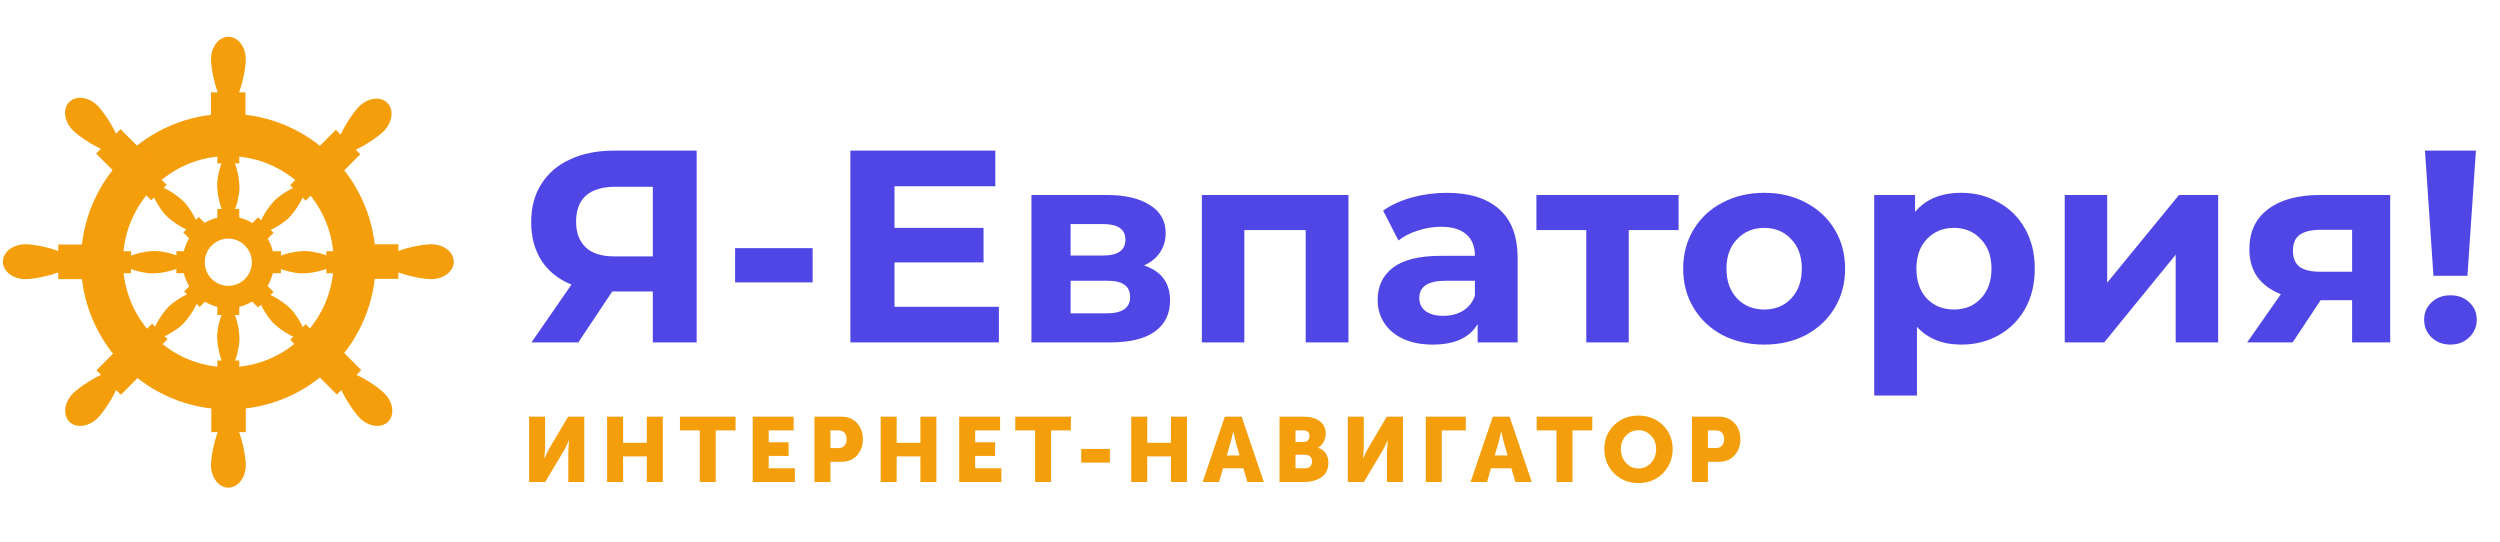 <svg width="438" height="95" viewBox="0 0 438 95" fill="none" xmlns="http://www.w3.org/2000/svg">
<path d="M122.054 26.389V59.989H114.374V51.06H107.27L101.318 59.989H93.11L100.118 49.861C97.846 48.932 96.102 47.541 94.886 45.684C93.67 43.797 93.062 41.541 93.062 38.916C93.062 36.325 93.654 34.1 94.838 32.245C96.022 30.357 97.702 28.916 99.878 27.924C102.054 26.901 104.614 26.389 107.558 26.389H122.054ZM107.75 32.724C105.542 32.724 103.846 33.236 102.662 34.261C101.51 35.285 100.934 36.804 100.934 38.821C100.934 40.773 101.494 42.276 102.614 43.333C103.734 44.389 105.382 44.916 107.558 44.916H114.374V32.724H107.75ZM128.792 43.477H142.376V49.477H128.792V43.477ZM175.004 53.748V59.989H148.988V26.389H174.38V32.629H156.716V39.925H172.316V45.972H156.716V53.748H175.004ZM200.436 46.501C203.476 47.525 204.996 49.572 204.996 52.645C204.996 54.98 204.116 56.788 202.356 58.069C200.596 59.349 197.972 59.989 194.484 59.989H180.708V34.164H193.908C197.14 34.164 199.668 34.757 201.492 35.941C203.316 37.093 204.228 38.724 204.228 40.837C204.228 42.117 203.892 43.252 203.22 44.245C202.58 45.205 201.652 45.956 200.436 46.501ZM187.572 44.773H193.236C195.86 44.773 197.172 43.844 197.172 41.989C197.172 40.164 195.86 39.252 193.236 39.252H187.572V44.773ZM193.86 54.901C196.612 54.901 197.988 53.956 197.988 52.069C197.988 51.077 197.668 50.356 197.028 49.908C196.388 49.428 195.38 49.188 194.004 49.188H187.572V54.901H193.86ZM236.248 34.164V59.989H228.76V40.309H218.008V59.989H210.568V34.164H236.248ZM253.459 33.781C257.459 33.781 260.531 34.74 262.675 36.66C264.819 38.548 265.891 41.413 265.891 45.252V59.989H258.883V56.773C257.475 59.172 254.851 60.373 251.011 60.373C249.027 60.373 247.299 60.036 245.827 59.364C244.387 58.693 243.283 57.764 242.515 56.581C241.747 55.397 241.363 54.053 241.363 52.548C241.363 50.148 242.259 48.261 244.051 46.885C245.875 45.508 248.675 44.821 252.451 44.821H258.403C258.403 43.188 257.907 41.941 256.915 41.077C255.923 40.181 254.435 39.733 252.451 39.733C251.075 39.733 249.715 39.956 248.371 40.404C247.059 40.821 245.939 41.397 245.011 42.133L242.323 36.901C243.731 35.908 245.411 35.141 247.363 34.596C249.347 34.053 251.379 33.781 253.459 33.781ZM252.883 55.333C254.163 55.333 255.299 55.044 256.291 54.468C257.283 53.861 257.987 52.98 258.403 51.828V49.188H253.267C250.195 49.188 248.659 50.197 248.659 52.212C248.659 53.172 249.027 53.941 249.763 54.517C250.531 55.06 251.571 55.333 252.883 55.333ZM294.092 40.309H285.356V59.989H277.916V40.309H269.18V34.164H294.092V40.309ZM309.101 60.373C306.381 60.373 303.933 59.812 301.757 58.693C299.613 57.541 297.933 55.956 296.717 53.941C295.501 51.925 294.893 49.636 294.893 47.077C294.893 44.517 295.501 42.228 296.717 40.212C297.933 38.197 299.613 36.629 301.757 35.508C303.933 34.356 306.381 33.781 309.101 33.781C311.821 33.781 314.253 34.356 316.397 35.508C318.541 36.629 320.221 38.197 321.437 40.212C322.653 42.228 323.261 44.517 323.261 47.077C323.261 49.636 322.653 51.925 321.437 53.941C320.221 55.956 318.541 57.541 316.397 58.693C314.253 59.812 311.821 60.373 309.101 60.373ZM309.101 54.228C311.021 54.228 312.589 53.589 313.805 52.309C315.053 50.996 315.677 49.252 315.677 47.077C315.677 44.901 315.053 43.172 313.805 41.892C312.589 40.581 311.021 39.925 309.101 39.925C307.181 39.925 305.597 40.581 304.349 41.892C303.101 43.172 302.477 44.901 302.477 47.077C302.477 49.252 303.101 50.996 304.349 52.309C305.597 53.589 307.181 54.228 309.101 54.228ZM343.628 33.781C346.028 33.781 348.204 34.34 350.156 35.461C352.14 36.548 353.692 38.1 354.812 40.117C355.932 42.1 356.492 44.42 356.492 47.077C356.492 49.733 355.932 52.069 354.812 54.084C353.692 56.069 352.14 57.62 350.156 58.74C348.204 59.828 346.028 60.373 343.628 60.373C340.332 60.373 337.74 59.333 335.852 57.252V69.3H328.364V34.164H335.516V37.141C337.372 34.901 340.076 33.781 343.628 33.781ZM342.332 54.228C344.252 54.228 345.82 53.589 347.036 52.309C348.284 50.996 348.908 49.252 348.908 47.077C348.908 44.901 348.284 43.172 347.036 41.892C345.82 40.581 344.252 39.925 342.332 39.925C340.412 39.925 338.828 40.581 337.58 41.892C336.364 43.172 335.756 44.901 335.756 47.077C335.756 49.252 336.364 50.996 337.58 52.309C338.828 53.589 340.412 54.228 342.332 54.228ZM361.74 34.164H369.18V49.525L381.756 34.164H388.62V59.989H381.18V44.629L368.652 59.989H361.74V34.164ZM418.762 34.164V59.989H412.09V52.596H406.57L401.674 59.989H393.706L399.61 51.541C397.818 50.837 396.442 49.828 395.482 48.517C394.554 47.172 394.09 45.556 394.09 43.669C394.09 40.629 395.178 38.292 397.354 36.66C399.562 34.996 402.586 34.164 406.426 34.164H418.762ZM406.57 40.261C404.97 40.261 403.754 40.548 402.922 41.124C402.122 41.7 401.722 42.629 401.722 43.908C401.722 45.188 402.106 46.133 402.874 46.74C403.674 47.316 404.874 47.605 406.474 47.605H412.09V40.261H406.57ZM424.854 26.389H433.782L432.294 48.325H426.342L424.854 26.389ZM429.318 60.373C428.006 60.373 426.902 59.956 426.006 59.124C425.142 58.261 424.71 57.221 424.71 56.005C424.71 54.788 425.142 53.781 426.006 52.98C426.87 52.148 427.974 51.733 429.318 51.733C430.662 51.733 431.766 52.148 432.63 52.98C433.494 53.781 433.926 54.788 433.926 56.005C433.926 57.221 433.478 58.261 432.582 59.124C431.718 59.956 430.63 60.373 429.318 60.373Z" fill="#4F46E5"/>
<path d="M95.516 84.443L98.7 79.115C99.004 78.619 99.324 77.963 99.66 77.163H99.692L99.564 79.115V84.443H102.364V73.003H99.532L96.364 78.347C96.06 78.843 95.74 79.499 95.404 80.299H95.372L95.5 78.347V73.003H92.7V84.443H95.516ZM109.163 84.443V79.963H113.323V84.443H116.123V73.003H113.323V77.579H109.163V73.003H106.363V84.443H109.163ZM125.399 84.443V75.403H128.871V73.003H119.127V75.403H122.599V84.443H125.399ZM139.267 84.443V82.043H134.675V79.883H138.163V77.483H134.675V75.403H139.043V73.003H131.875V84.443H139.267ZM145.494 84.443V80.907H147.446C148.55 80.907 149.446 80.539 150.134 79.803C150.822 79.051 151.174 78.107 151.174 76.939C151.174 75.787 150.822 74.843 150.134 74.107C149.446 73.371 148.55 73.003 147.446 73.003H142.694V84.443H145.494ZM145.494 75.403H146.918C147.814 75.403 148.326 75.995 148.326 76.939C148.326 77.883 147.814 78.507 146.87 78.507H145.494V75.403ZM157.094 84.443V79.963H161.254V84.443H164.054V73.003H161.254V77.579H157.094V73.003H154.294V84.443H157.094ZM175.442 84.443V82.043H170.85V79.883H174.338V77.483H170.85V75.403H175.218V73.003H168.05V84.443H175.442ZM184.149 84.443V75.403H187.621V73.003H177.877V75.403H181.349V84.443H184.149ZM194.456 81.051V78.651H189.432V81.051H194.456ZM200.994 84.443V79.963H205.154V84.443H207.954V73.003H205.154V77.579H200.994V73.003H198.194V84.443H200.994ZM213.582 84.443L214.27 82.043H217.838L218.542 84.443H221.422L217.534 73.003H214.59L210.702 84.443H213.582ZM215.582 77.579C215.726 77.099 215.87 76.443 216.046 75.611H216.078L216.542 77.579L217.182 79.803H214.926L215.582 77.579ZM228.383 84.443C229.647 84.443 230.687 84.171 231.503 83.611C232.319 83.051 232.735 82.203 232.735 81.035C232.735 79.899 232.159 78.827 230.943 78.459V78.427C231.775 77.931 232.271 76.971 232.271 75.995C232.271 74.075 230.735 73.003 228.383 73.003H224.175V84.443H228.383ZM226.975 75.403H228.367C229.071 75.403 229.423 75.803 229.423 76.379C229.423 76.971 229.071 77.435 228.415 77.435H226.975V75.403ZM226.975 79.675H228.671C229.455 79.675 229.871 80.155 229.871 80.843C229.871 81.531 229.423 82.043 228.655 82.043H226.975V79.675ZM238.95 84.443L242.134 79.115C242.438 78.619 242.758 77.963 243.094 77.163H243.126L242.998 79.115V84.443H245.798V73.003H242.966L239.798 78.347C239.494 78.843 239.174 79.499 238.838 80.299H238.806L238.934 78.347V73.003H236.134V84.443H238.95ZM252.597 84.443V75.403H256.805V73.003H249.797V84.443H252.597ZM260.529 84.443L261.217 82.043H264.785L265.489 84.443H268.369L264.481 73.003H261.537L257.649 84.443H260.529ZM262.529 77.579C262.673 77.099 262.817 76.443 262.993 75.611H263.025L263.489 77.579L264.129 79.803H261.873L262.529 77.579ZM275.496 84.443V75.403H278.968V73.003H269.224V75.403H272.696V84.443H275.496ZM281.082 78.651C281.082 80.347 281.642 81.771 282.778 82.923C283.914 84.059 285.354 84.635 287.066 84.635C288.778 84.635 290.202 84.059 291.338 82.923C292.474 81.771 293.05 80.347 293.05 78.651C293.05 77.003 292.474 75.611 291.338 74.491C290.202 73.371 288.778 72.811 287.066 72.811C285.354 72.811 283.914 73.371 282.778 74.491C281.642 75.611 281.082 77.003 281.082 78.651ZM283.978 78.651C283.978 77.723 284.282 76.939 284.874 76.315C285.466 75.691 286.202 75.371 287.066 75.371C287.93 75.371 288.666 75.691 289.258 76.315C289.85 76.939 290.154 77.723 290.154 78.651C290.154 79.627 289.85 80.443 289.258 81.099C288.666 81.755 287.93 82.075 287.066 82.075C286.202 82.075 285.466 81.755 284.874 81.099C284.282 80.443 283.978 79.627 283.978 78.651ZM299.231 84.443V80.907H301.183C302.287 80.907 303.183 80.539 303.871 79.803C304.559 79.051 304.911 78.107 304.911 76.939C304.911 75.787 304.559 74.843 303.871 74.107C303.183 73.371 302.287 73.003 301.183 73.003H296.431V84.443H299.231ZM299.231 75.403H300.655C301.551 75.403 302.063 75.995 302.063 76.939C302.063 77.883 301.551 78.507 300.607 78.507H299.231V75.403Z" fill="#F59E0B"/>
<path d="M41.953 32.941C41.953 34.33 41.086 38.159 40.016 38.159C38.947 38.159 38.08 34.33 38.08 32.941C38.08 31.551 38.947 30.424 40.016 30.424C41.086 30.424 41.953 31.551 41.953 32.941Z" fill="#F59E0B"/>
<path d="M38.08 36.605H41.919V41.063H38.08V36.605Z" fill="#F59E0B"/>
<path d="M38.046 32.299C38.046 30.909 38.913 27.081 39.983 27.081C41.052 27.081 41.919 30.909 41.919 32.299C41.919 33.689 41.052 34.815 39.983 34.815C38.913 34.815 38.046 33.689 38.046 32.299Z" fill="#F59E0B"/>
<path d="M41.919 28.634H38.08L38.08 24.176H41.919V28.634Z" fill="#F59E0B"/>
<path d="M41.953 59.495C41.953 60.885 41.086 64.713 40.016 64.713C38.947 64.713 38.08 60.885 38.08 59.495C38.08 58.105 38.947 56.979 40.016 56.979C41.086 56.979 41.953 58.105 41.953 59.495Z" fill="#F59E0B"/>
<path d="M38.08 63.159H41.919V67.618H38.08V63.159Z" fill="#F59E0B"/>
<path d="M38.046 58.853C38.046 57.464 38.913 53.635 39.983 53.635C41.052 53.635 41.919 57.464 41.919 58.853C41.919 60.243 41.052 61.369 39.983 61.369C38.913 61.369 38.046 60.243 38.046 58.853Z" fill="#F59E0B"/>
<path d="M41.919 55.189H38.08L38.08 50.73H41.919V55.189Z" fill="#F59E0B"/>
<path d="M53.515 43.983C54.901 43.983 58.719 44.852 58.719 45.925C58.719 46.998 54.901 47.867 53.515 47.867C52.129 47.867 51.006 46.998 51.006 45.925C51.006 44.852 52.129 43.983 53.515 43.983Z" fill="#F59E0B"/>
<path d="M57.169 47.867V44.017H61.615V47.867H57.169Z" fill="#F59E0B"/>
<path d="M52.875 47.901C51.489 47.901 47.671 47.031 47.671 45.959C47.671 44.886 51.489 44.017 52.875 44.017C54.261 44.017 55.384 44.886 55.384 45.959C55.384 47.031 54.261 47.901 52.875 47.901Z" fill="#F59E0B"/>
<path d="M49.221 44.017V47.867H44.775V44.017H49.221Z" fill="#F59E0B"/>
<path d="M27.251 43.983C28.637 43.983 32.455 44.852 32.455 45.925C32.455 46.998 28.637 47.867 27.251 47.867C25.865 47.867 24.742 46.998 24.742 45.925C24.742 44.852 25.865 43.983 27.251 43.983Z" fill="#F59E0B"/>
<path d="M30.905 47.867V44.017H35.351V47.867H30.905Z" fill="#F59E0B"/>
<path d="M26.611 47.901C25.225 47.901 21.407 47.031 21.407 45.959C21.407 44.886 25.225 44.017 26.611 44.017C27.997 44.017 29.12 44.886 29.12 45.959C29.12 47.031 27.997 47.901 26.611 47.901Z" fill="#F59E0B"/>
<path d="M22.957 44.017V47.867H18.511V44.017H22.957Z" fill="#F59E0B"/>
<path d="M32.263 35.395C33.243 36.378 35.33 39.7 34.573 40.458C33.817 41.217 30.504 39.124 29.524 38.142C28.544 37.159 28.363 35.748 29.119 34.989C29.876 34.231 31.283 34.413 32.263 35.395Z" fill="#F59E0B"/>
<path d="M32.108 40.733L34.823 38.011L37.967 41.163L35.252 43.886L32.108 40.733Z" fill="#F59E0B"/>
<path d="M29.048 37.712C28.068 36.729 25.981 33.407 26.738 32.649C27.494 31.891 30.807 33.983 31.787 34.966C32.767 35.948 32.948 37.36 32.192 38.118C31.435 38.876 30.028 38.695 29.048 37.712Z" fill="#F59E0B"/>
<path d="M29.203 32.374L26.488 35.097L23.344 31.945L26.059 29.222L29.203 32.374Z" fill="#F59E0B"/>
<path d="M50.988 54.172C51.968 55.155 54.055 58.477 53.298 59.235C52.542 59.993 49.229 57.901 48.249 56.919C47.269 55.936 47.088 54.525 47.844 53.766C48.601 53.008 50.008 53.189 50.988 54.172Z" fill="#F59E0B"/>
<path d="M50.833 59.51L53.548 56.787L56.692 59.94L53.977 62.662L50.833 59.51Z" fill="#F59E0B"/>
<path d="M47.773 56.489C46.793 55.506 44.706 52.184 45.463 51.426C46.219 50.667 49.532 52.76 50.512 53.742C51.492 54.725 51.673 56.136 50.917 56.895C50.16 57.653 48.753 57.471 47.773 56.489Z" fill="#F59E0B"/>
<path d="M47.928 51.151L45.213 53.873L42.069 50.721L44.784 47.998L47.928 51.151Z" fill="#F59E0B"/>
<path d="M48.225 35.005C49.205 34.023 52.518 31.93 53.275 32.689C54.031 33.447 51.944 36.769 50.964 37.752C49.984 38.734 48.577 38.916 47.821 38.158C47.064 37.399 47.245 35.988 48.225 35.005Z" fill="#F59E0B"/>
<path d="M53.548 35.161L50.833 32.438L53.977 29.286L56.692 32.008L53.548 35.161Z" fill="#F59E0B"/>
<path d="M50.536 38.229C49.556 39.212 46.243 41.304 45.487 40.546C44.73 39.788 46.817 36.466 47.797 35.483C48.777 34.5 50.184 34.319 50.941 35.077C51.697 35.835 51.516 37.247 50.536 38.229Z" fill="#F59E0B"/>
<path d="M45.213 38.074L47.928 40.797L44.784 43.949L42.069 41.227L45.213 38.074Z" fill="#F59E0B"/>
<path d="M29.654 53.628C30.634 52.645 33.947 50.553 34.703 51.312C35.459 52.07 33.373 55.392 32.393 56.374C31.413 57.357 30.005 57.539 29.249 56.781C28.493 56.022 28.674 54.611 29.654 53.628Z" fill="#F59E0B"/>
<path d="M34.977 53.783L32.262 51.061L35.406 47.908L38.121 50.631L34.977 53.783Z" fill="#F59E0B"/>
<path d="M31.964 56.852C30.984 57.835 27.671 59.927 26.915 59.169C26.159 58.41 28.245 55.088 29.225 54.106C30.205 53.123 31.613 52.941 32.369 53.7C33.125 54.458 32.944 55.87 31.964 56.852Z" fill="#F59E0B"/>
<path d="M26.641 56.697L29.356 59.419L26.212 62.572L23.497 59.849L26.641 56.697Z" fill="#F59E0B"/>
<path fill-rule="evenodd" clip-rule="evenodd" d="M40.005 64.339C50.194 64.339 58.455 56.056 58.455 45.838C58.455 35.621 50.194 27.338 40.005 27.338C29.815 27.338 21.555 35.621 21.555 45.838C21.555 56.056 29.815 64.339 40.005 64.339ZM40.005 71.74C54.27 71.74 65.835 60.143 65.835 45.838C65.835 31.534 54.27 19.937 40.005 19.937C25.739 19.937 14.175 31.534 14.175 45.838C14.175 60.143 25.739 71.74 40.005 71.74Z" fill="#F59E0B"/>
<path fill-rule="evenodd" clip-rule="evenodd" d="M39.999 50.077C42.277 50.077 44.124 48.226 44.124 45.942C44.124 43.658 42.277 41.806 39.999 41.806C37.722 41.806 35.875 43.658 35.875 45.942C35.875 48.226 37.722 50.077 39.999 50.077ZM39.999 53.995C44.435 53.995 48.031 50.39 48.031 45.942C48.031 41.494 44.435 37.889 39.999 37.889C35.564 37.889 31.968 41.494 31.968 45.942C31.968 50.39 35.564 53.995 39.999 53.995Z" fill="#F59E0B"/>
<path fill-rule="evenodd" clip-rule="evenodd" d="M41.886 16.174C42.603 14.245 43.064 11.676 43.064 10.404C43.064 8.216 41.699 6.442 40.015 6.442C38.331 6.442 36.966 8.216 36.966 10.404C36.966 11.676 37.427 14.245 38.144 16.174H36.966V23.193H43.011V16.174H41.886Z" fill="#F59E0B"/>
<path fill-rule="evenodd" clip-rule="evenodd" d="M38.144 75.712C37.427 77.64 36.966 80.209 36.966 81.481C36.966 83.669 38.331 85.442 40.015 85.442C41.699 85.442 43.064 83.669 43.064 81.481C43.064 80.209 42.603 77.64 41.886 75.712H43.064V68.692H37.019V75.712H38.144Z" fill="#F59E0B"/>
<path fill-rule="evenodd" clip-rule="evenodd" d="M69.796 47.725C71.719 48.444 74.281 48.906 75.549 48.906C77.731 48.906 79.5 47.537 79.5 45.849C79.5 44.16 77.731 42.791 75.549 42.791C74.281 42.791 71.719 43.254 69.796 43.973V42.791H62.796V48.853H69.796V47.725Z" fill="#F59E0B"/>
<path fill-rule="evenodd" clip-rule="evenodd" d="M10.204 43.973C8.281 43.254 5.719 42.791 4.451 42.791C2.269 42.791 0.5 44.16 0.5 45.849C0.5 47.537 2.269 48.906 4.451 48.906C5.719 48.906 8.281 48.444 10.204 47.725V48.906H17.204V42.844H10.204V43.973Z" fill="#F59E0B"/>
<path fill-rule="evenodd" clip-rule="evenodd" d="M62.326 26.23C64.192 25.375 66.33 23.885 67.227 22.986C68.77 21.439 69.055 19.216 67.865 18.023C66.674 16.828 64.458 17.115 62.915 18.662C62.018 19.561 60.533 21.705 59.68 23.577L58.847 22.741L53.897 27.705L58.172 31.991L63.121 27.028L62.326 26.23Z" fill="#F59E0B"/>
<path fill-rule="evenodd" clip-rule="evenodd" d="M17.696 65.677C15.829 66.532 13.691 68.021 12.794 68.921C11.251 70.468 10.966 72.69 12.157 73.884C13.347 75.078 15.563 74.792 17.106 73.245C18.003 72.345 19.489 70.202 20.341 68.33L21.175 69.165L26.124 64.202L21.85 59.915L16.9 64.879L17.696 65.677Z" fill="#F59E0B"/>
<path fill-rule="evenodd" clip-rule="evenodd" d="M59.812 68.33C60.665 70.202 62.15 72.345 63.047 73.245C64.59 74.792 66.806 75.078 67.997 73.884C69.188 72.69 68.902 70.468 67.359 68.921C66.463 68.021 64.325 66.532 62.458 65.677L63.291 64.841L58.341 59.878L54.067 64.164L59.016 69.127L59.812 68.33Z" fill="#F59E0B"/>
<path fill-rule="evenodd" clip-rule="evenodd" d="M20.32 23.423C19.467 21.551 17.982 19.407 17.085 18.508C15.542 16.961 13.326 16.674 12.135 17.869C10.945 19.063 11.23 21.285 12.773 22.832C13.67 23.731 15.807 25.221 17.674 26.076L16.841 26.911L21.791 31.875L26.066 27.588L21.116 22.625L20.32 23.423Z" fill="#F59E0B"/>
</svg>
